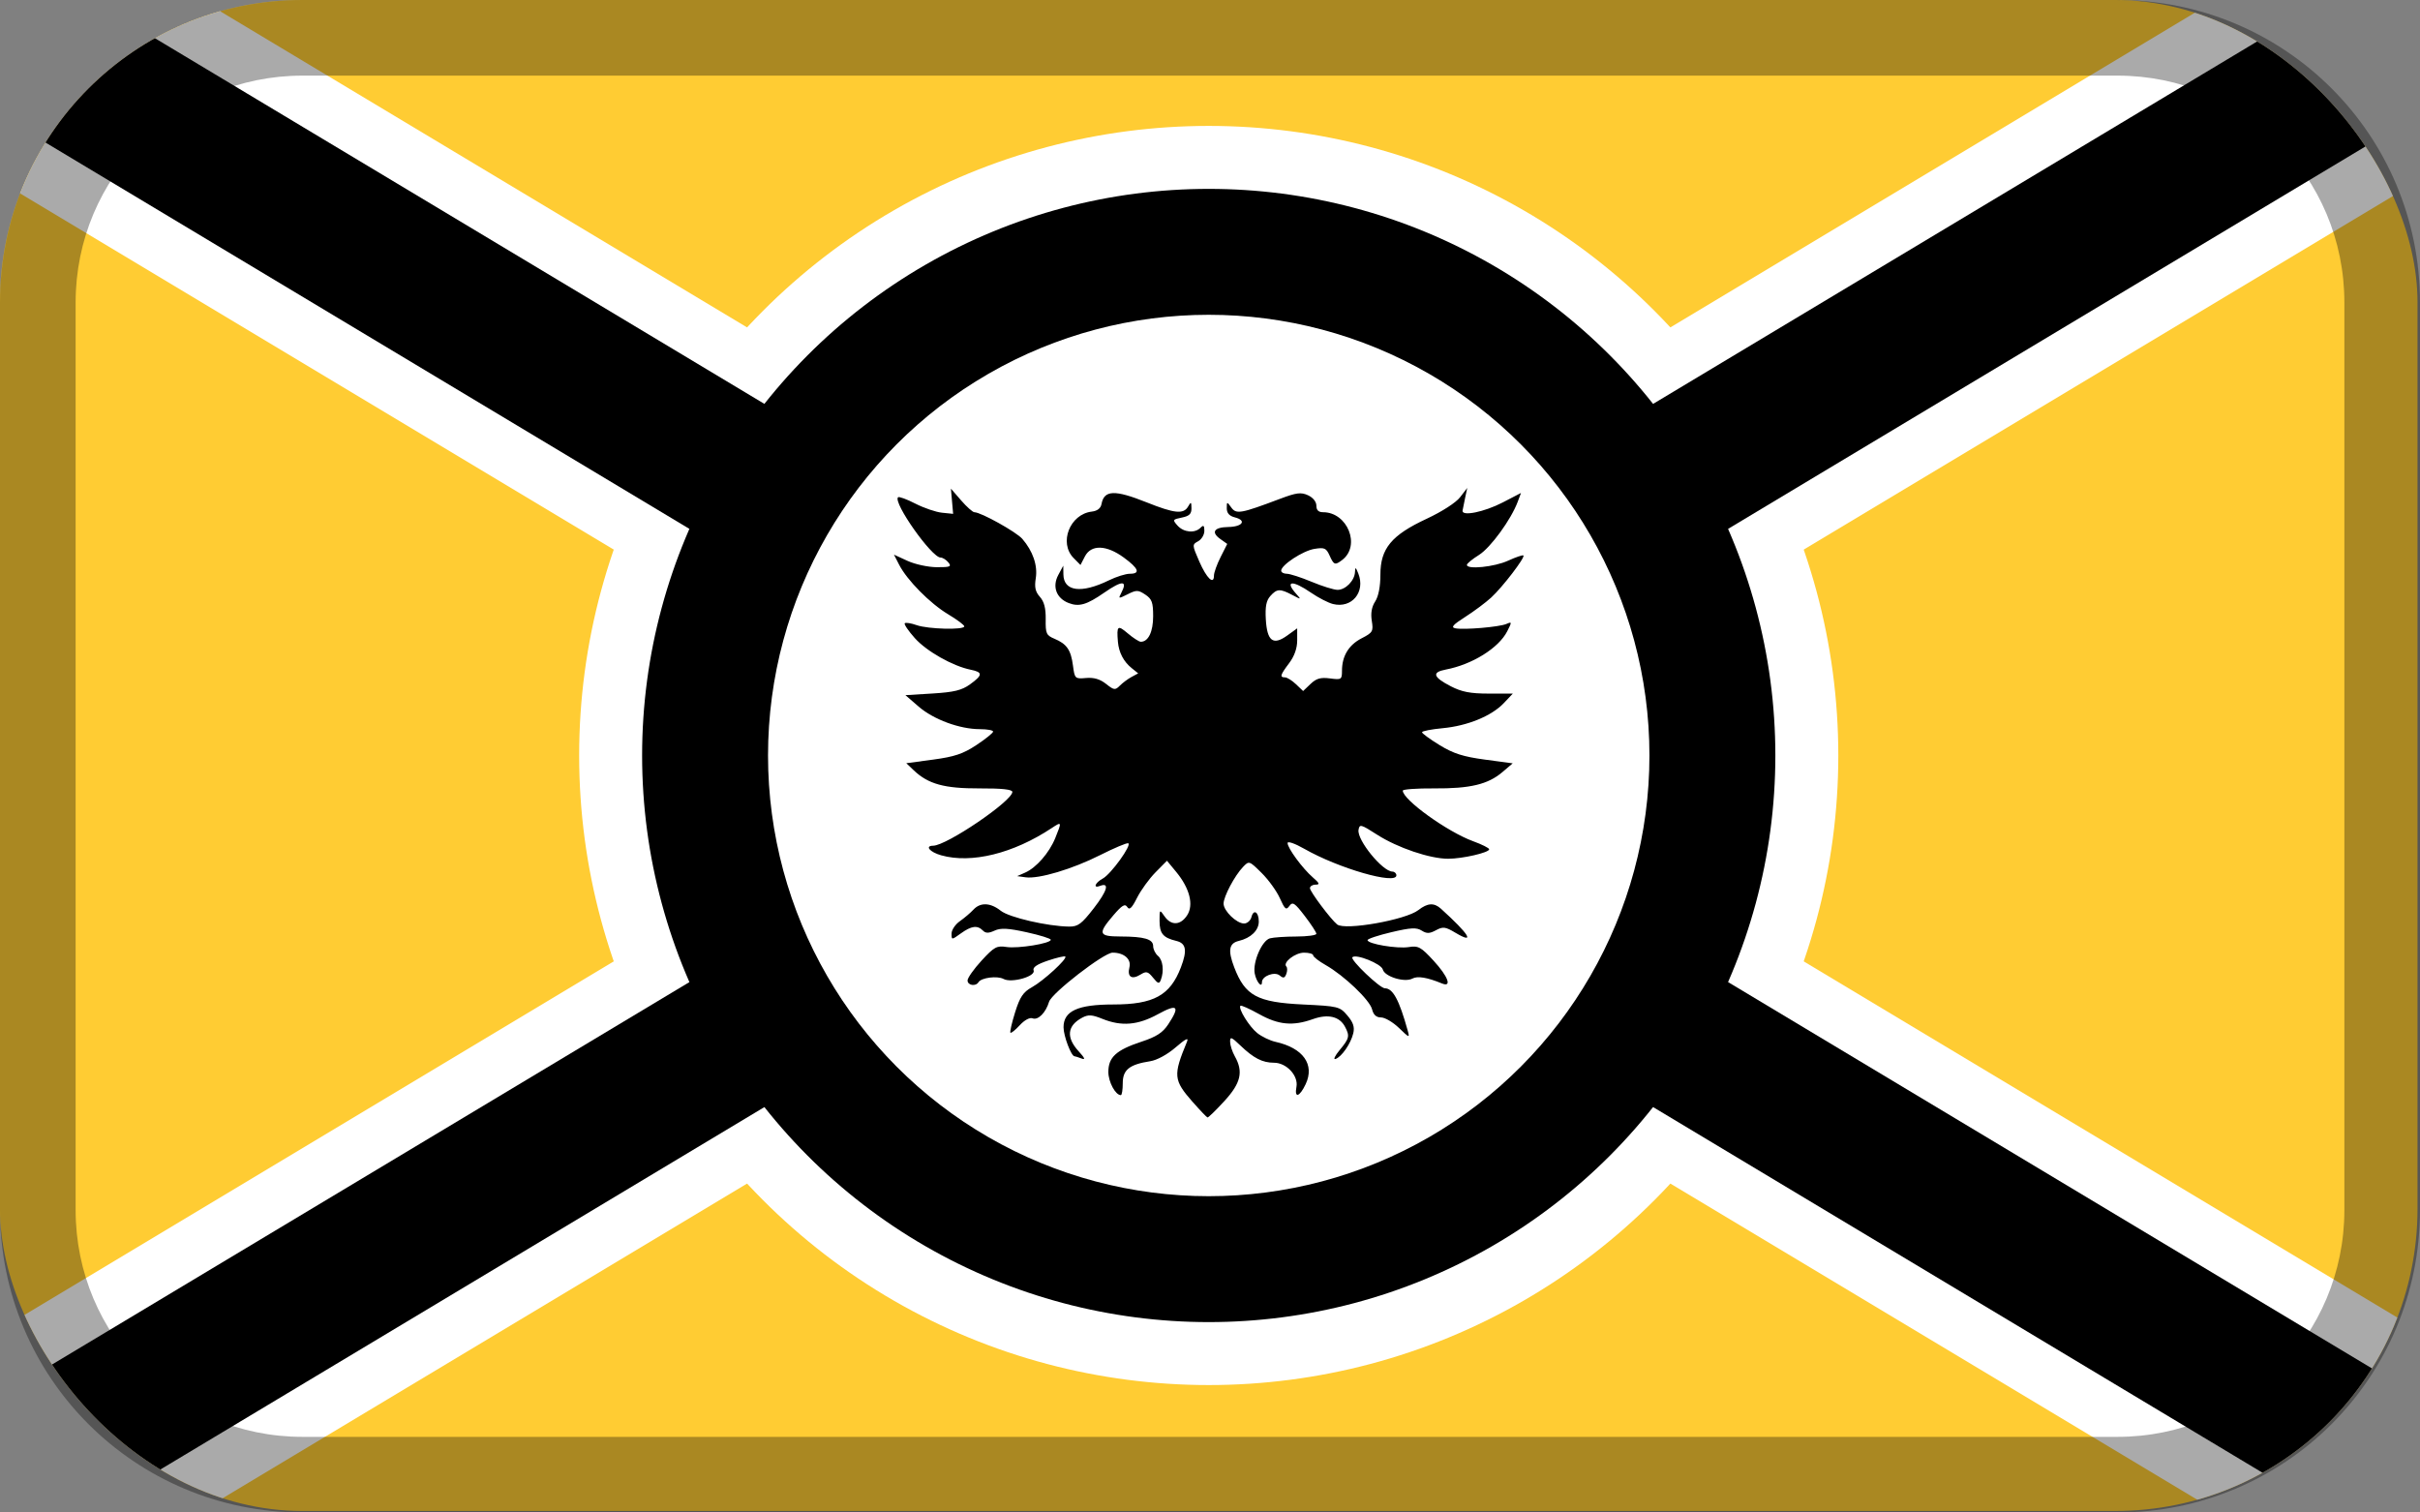 <?xml version="1.0" encoding="UTF-8" standalone="no"?>
<!-- Created with Inkscape (http://www.inkscape.org/) -->

<svg
		xmlns:dc="http://purl.org/dc/elements/1.1/"
		xmlns:cc="http://creativecommons.org/ns#"
		xmlns:rdf="http://www.w3.org/1999/02/22-rdf-syntax-ns#"
		xmlns="http://www.w3.org/2000/svg"
		xmlns:sodipodi="http://sodipodi.sourceforge.net/DTD/sodipodi-0.dtd"
		xmlns:inkscape="http://www.inkscape.org/namespaces/inkscape"
		width="128mm"
		height="80mm"
		viewBox="0 0 128 80"
		version="1.1"
		id="svg8"
		inkscape:version="0.92.4 (5da689c313, 2019-01-14)"
		sodipodi:docname="mechyrdia.inkscape.svg">
	<rect x="0" y="0" width="128" height="80" fill="#808080" stroke="none"/>
	<defs
			id="defs2">
		<clipPath
				clipPathUnits="userSpaceOnUse"
				id="clipPath904">
			<g
					inkscape:label="Clip"
					id="use906">
				<g
						style="stroke-width:1.191"
						transform="matrix(0.222,0,0,0.222,-2.667,217)"
						id="g941">
					<rect
							style="fill:#ffcc33;stroke-width:1.191"
							width="600"
							height="360"
							x="0"
							y="0"
							id="rect921"/>
					<polygon
							style="fill:#ffffff;stroke-width:1.191"
							points="540,360 600,360 600,324 60,0 0,0 0,36 "
							id="polygon923"/>
					<polygon
							style="fill:#ffffff;stroke-width:1.191"
							points="60,360 0,360 0,324 540,0 600,0 600,36 "
							id="polygon925"/>
					<circle
							style="fill:#ffffff;stroke-width:1.191"
							r="150"
							cx="300"
							cy="180"
							id="circle927"/>
					<polygon
							style="fill:#000000;stroke-width:1.191"
							points="566.25,360 600,360 600,339.75 33.75,0 0,0 0,20.25 "
							id="polygon929"/>
					<polygon
							style="fill:#000000;stroke-width:1.191"
							points="33.75,360 0,360 0,339.75 566.25,0 600,0 600,20.25 "
							id="polygon931"/>
					<circle
							style="fill:#000000;stroke-width:1.191"
							r="135"
							cx="300"
							cy="180"
							id="circle933"/>
					<circle
							style="fill:#ffffff;stroke-width:1.191"
							r="105"
							cx="300"
							cy="180"
							id="circle935"/>
					<g
							style="stroke-width:1.191"
							transform="matrix(3,0,0,3,300,191.25)"
							id="g939">
						<path
								style="fill:#000000;stroke-width:1.191"
								inkscape:connector-curvature="0"
								d="m -1.267,23.778 c -1.538,-1.755 -1.572,-2.108 -0.46,-4.796 0.15,-0.364 -0.112,-0.233 -0.897,0.446 -0.655,0.567 -1.483,1.019 -2.021,1.103 -1.655,0.258 -2.183,0.68 -2.183,1.743 0,0.523 -0.068,0.952 -0.151,0.952 -0.428,-4.8e-4 -0.993,-1.05 -0.993,-1.845 0,-1.167 0.626,-1.739 2.625,-2.399 1.2,-0.396 1.692,-0.716 2.136,-1.388 0.953,-1.445 0.737,-1.652 -0.827,-0.795 -1.598,0.875 -2.89,0.981 -4.417,0.363 -0.816,-0.33 -1.112,-0.347 -1.594,-0.09 -1.194,0.637 -1.293,1.567 -0.283,2.669 0.492,0.537 0.559,0.703 0.233,0.576 -0.251,-0.098 -0.502,-0.178 -0.557,-0.178 -0.265,0 -0.875,-1.609 -0.875,-2.306 0,-1.29 1.13,-1.807 3.949,-1.808 3.215,-9.8e-4 4.519,-0.718 5.372,-2.95 0.515,-1.347 0.418,-1.909 -0.362,-2.097 -1.059,-0.256 -1.334,-0.587 -1.334,-1.601 0,-0.911 0.006,-0.917 0.396,-0.354 0.525,0.758 1.273,0.724 1.796,-0.083 0.536,-0.828 0.204,-2.143 -0.872,-3.446 l -0.731,-0.885 -0.91,0.921 c -0.501,0.507 -1.159,1.414 -1.463,2.017 -0.419,0.831 -0.608,1.009 -0.781,0.735 -0.179,-0.283 -0.419,-0.139 -1.109,0.668 -1.245,1.455 -1.173,1.671 0.562,1.675 1.909,0.005 2.605,0.21 2.605,0.767 0,0.249 0.172,0.597 0.381,0.773 0.393,0.33 0.497,1.196 0.228,1.904 -0.129,0.34 -0.226,0.313 -0.619,-0.172 -0.406,-0.501 -0.535,-0.533 -1.001,-0.245 -0.694,0.428 -1.064,0.182 -0.874,-0.582 0.161,-0.648 -0.435,-1.165 -1.339,-1.161 -0.691,0.003 -4.834,3.208 -5.043,3.9 -0.263,0.873 -0.874,1.486 -1.311,1.316 -0.224,-0.087 -0.643,0.139 -1.018,0.549 -0.351,0.383 -0.684,0.65 -0.741,0.593 -0.056,-0.057 0.111,-0.785 0.371,-1.618 0.383,-1.223 0.64,-1.607 1.336,-1.993 0.927,-0.516 2.827,-2.26 2.653,-2.437 -0.058,-0.059 -0.679,0.085 -1.379,0.321 -0.877,0.295 -1.231,0.538 -1.139,0.782 0.18,0.474 -1.752,1.021 -2.388,0.676 -0.493,-0.267 -1.768,-0.104 -1.987,0.254 -0.222,0.363 -0.871,0.261 -0.871,-0.138 0,-0.2 0.502,-0.91 1.116,-1.577 0.997,-1.084 1.206,-1.198 1.97,-1.079 0.916,0.143 3.523,-0.28 3.523,-0.572 0,-0.097 -0.862,-0.366 -1.916,-0.597 -1.489,-0.327 -2.057,-0.356 -2.549,-0.129 -0.476,0.219 -0.706,0.217 -0.93,-0.01 -0.431,-0.436 -0.908,-0.373 -1.746,0.23 -0.737,0.531 -0.738,0.531 -0.738,0.012 0,-0.286 0.296,-0.728 0.659,-0.982 0.362,-0.254 0.845,-0.665 1.073,-0.912 0.553,-0.6 1.355,-0.568 2.178,0.086 0.664,0.528 3.726,1.236 5.427,1.255 0.702,0.008 0.988,-0.205 1.956,-1.453 1.08,-1.392 1.273,-2.079 0.5,-1.779 -0.579,0.225 -0.405,-0.247 0.216,-0.583 0.66,-0.358 2.342,-2.695 2.019,-2.804 -0.119,-0.04 -1.123,0.384 -2.23,0.942 -2.211,1.116 -4.872,1.908 -5.917,1.763 l -0.671,-0.093 0.635,-0.281 c 0.889,-0.393 1.913,-1.568 2.391,-2.743 0.53,-1.304 0.522,-1.327 -0.277,-0.797 -3.054,2.025 -6.374,2.844 -8.786,2.166 -0.902,-0.254 -1.32,-0.754 -0.635,-0.761 1.075,-0.011 6.287,-3.552 6.29,-4.273 7.63e-4,-0.197 -0.835,-0.286 -2.604,-0.279 -2.79,0.011 -4.075,-0.341 -5.226,-1.436 l -0.594,-0.565 2.126,-0.285 c 1.705,-0.229 2.387,-0.458 3.446,-1.159 0.726,-0.481 1.322,-0.961 1.324,-1.067 0.003,-0.106 -0.471,-0.193 -1.053,-0.193 -1.594,0 -3.672,-0.765 -4.855,-1.787 l -1.057,-0.913 2.153,-0.132 c 1.704,-0.104 2.325,-0.255 2.976,-0.725 1.021,-0.736 1.033,-0.966 0.057,-1.163 -1.429,-0.289 -3.505,-1.464 -4.441,-2.512 -0.513,-0.574 -0.872,-1.105 -0.798,-1.179 0.074,-0.074 0.5,-0.007 0.947,0.151 0.911,0.321 3.79,0.393 3.782,0.094 -0.003,-0.106 -0.585,-0.54 -1.293,-0.964 -1.431,-0.857 -3.258,-2.707 -3.885,-3.934 L -25,-19.702 l 1.08,0.496 c 0.594,0.273 1.638,0.499 2.319,0.502 1.072,0.005 1.196,-0.046 0.922,-0.38 -0.174,-0.212 -0.452,-0.386 -0.617,-0.386 -0.707,0 -3.791,-4.37 -3.379,-4.787 0.073,-0.074 0.69,0.151 1.37,0.501 0.681,0.349 1.636,0.675 2.122,0.725 l 0.884,0.09 -0.088,-1.001 -0.088,-1.001 0.813,0.937 c 0.447,0.515 0.922,0.937 1.055,0.937 0.515,0 3.33,1.567 3.806,2.119 0.84,0.974 1.227,2.111 1.065,3.125 -0.114,0.711 -0.034,1.07 0.328,1.476 0.338,0.378 0.474,0.903 0.461,1.782 -0.017,1.129 0.048,1.274 0.691,1.544 0.982,0.412 1.31,0.885 1.474,2.128 0.138,1.046 0.161,1.068 1.041,0.991 0.621,-0.054 1.113,0.091 1.588,0.469 0.627,0.499 0.724,0.512 1.09,0.142 0.221,-0.223 0.64,-0.535 0.931,-0.693 l 0.53,-0.287 -0.52,-0.419 c -0.639,-0.515 -1.019,-1.243 -1.09,-2.09 -0.108,-1.281 -0.023,-1.353 0.784,-0.666 0.43,0.366 0.896,0.666 1.035,0.666 0.597,0 0.979,-0.793 0.979,-2.033 0,-1.096 -0.098,-1.363 -0.626,-1.714 -0.564,-0.374 -0.703,-0.376 -1.396,-0.027 -0.73,0.368 -0.757,0.364 -0.518,-0.088 0.541,-1.024 0.092,-1.034 -1.354,-0.031 -1.381,0.957 -1.99,1.135 -2.811,0.819 -0.983,-0.378 -1.326,-1.3 -0.829,-2.228 l 0.397,-0.741 0.01,0.698 c 0.02,1.353 1.429,1.535 3.615,0.466 0.586,-0.287 1.33,-0.521 1.654,-0.521 0.869,0 0.718,-0.416 -0.467,-1.284 -1.384,-1.015 -2.598,-1.051 -3.094,-0.093 l -0.352,0.68 -0.545,-0.552 c -1.191,-1.206 -0.3,-3.483 1.443,-3.688 0.438,-0.051 0.709,-0.26 0.771,-0.594 0.208,-1.126 1.04,-1.158 3.595,-0.137 2.209,0.883 2.924,0.955 3.284,0.329 0.231,-0.401 0.26,-0.386 0.267,0.135 0.006,0.449 -0.172,0.622 -0.764,0.741 -0.735,0.149 -0.751,0.179 -0.342,0.637 0.488,0.546 1.373,0.629 1.825,0.172 0.237,-0.24 0.305,-0.185 0.305,0.248 0,0.306 -0.222,0.677 -0.493,0.824 -0.484,0.262 -0.483,0.292 0.089,1.604 0.585,1.34 1.167,1.897 1.167,1.116 0,-0.23 0.237,-0.888 0.527,-1.463 l 0.527,-1.045 -0.54,-0.383 c -0.77,-0.546 -0.514,-0.941 0.623,-0.961 1.132,-0.02 1.478,-0.521 0.526,-0.763 -0.444,-0.113 -0.646,-0.339 -0.646,-0.723 0,-0.543 0.01,-0.545 0.357,-0.064 0.399,0.552 0.747,0.49 3.872,-0.688 1.309,-0.493 1.667,-0.539 2.224,-0.282 0.397,0.183 0.663,0.515 0.663,0.826 0,0.356 0.168,0.52 0.533,0.52 1.937,0 3.004,2.646 1.527,3.785 -0.578,0.445 -0.67,0.414 -1.011,-0.345 -0.268,-0.595 -0.411,-0.658 -1.208,-0.527 -0.914,0.15 -2.636,1.28 -2.636,1.729 0,0.134 0.2,0.245 0.445,0.245 0.245,7.8e-4 1.131,0.287 1.97,0.637 0.839,0.35 1.765,0.638 2.057,0.642 0.638,0.008 1.367,-0.743 1.39,-1.429 0.013,-0.406 0.06,-0.382 0.264,0.133 0.58,1.47 -0.515,2.79 -2.01,2.421 -0.376,-0.093 -1.162,-0.498 -1.747,-0.901 -1.474,-1.016 -2.123,-0.965 -1.176,0.093 0.417,0.466 0.407,0.468 -0.318,0.086 -0.969,-0.511 -1.213,-0.499 -1.739,0.089 -0.321,0.359 -0.414,0.841 -0.357,1.838 0.1,1.742 0.576,2.107 1.696,1.3 l 0.796,-0.574 v 0.958 c 0,0.625 -0.221,1.25 -0.635,1.801 -0.713,0.946 -0.769,1.135 -0.334,1.135 0.166,0 0.558,0.244 0.871,0.542 l 0.57,0.542 0.59,-0.563 c 0.46,-0.439 0.801,-0.535 1.543,-0.438 0.908,0.12 0.953,0.091 0.953,-0.609 0,-1.167 0.533,-2.048 1.56,-2.577 0.884,-0.456 0.941,-0.555 0.807,-1.389 -0.097,-0.603 -0.009,-1.108 0.27,-1.537 0.262,-0.405 0.414,-1.186 0.414,-2.133 0,-2.074 0.88,-3.135 3.686,-4.44 1.198,-0.558 2.311,-1.275 2.641,-1.703 l 0.57,-0.74 -0.164,0.767 c -0.09,0.422 -0.184,0.885 -0.208,1.029 -0.081,0.483 1.716,0.12 3.188,-0.643 l 1.453,-0.754 -0.261,0.701 c -0.526,1.412 -2.158,3.65 -3.081,4.225 -0.521,0.325 -0.951,0.677 -0.954,0.784 -0.014,0.39 2.186,0.167 3.272,-0.332 0.615,-0.282 1.163,-0.468 1.217,-0.413 0.15,0.152 -1.657,2.511 -2.558,3.339 -0.437,0.401 -1.366,1.094 -2.064,1.54 -0.983,0.627 -1.16,0.831 -0.783,0.905 0.694,0.135 3.49,-0.103 4.048,-0.345 0.447,-0.194 0.45,-0.164 0.069,0.583 -0.681,1.332 -2.783,2.641 -4.882,3.039 -1.129,0.214 -1.012,0.597 0.406,1.329 0.867,0.447 1.553,0.579 3.021,0.579 h 1.9 l -0.713,0.753 c -0.97,1.025 -2.877,1.808 -4.854,1.995 -0.905,0.085 -1.645,0.23 -1.645,0.321 0,0.091 0.628,0.551 1.396,1.022 1.093,0.67 1.876,0.921 3.601,1.152 l 2.205,0.296 -0.817,0.696 c -1.148,0.978 -2.569,1.316 -5.433,1.295 -1.363,-0.01 -2.478,0.07 -2.478,0.177 0,0.724 3.553,3.278 5.591,4.02 0.699,0.254 1.271,0.542 1.271,0.638 0,0.264 -2.118,0.751 -3.263,0.751 -1.446,0 -4.014,-0.87 -5.633,-1.908 -1.304,-0.836 -1.403,-0.862 -1.481,-0.38 -0.129,0.799 1.893,3.287 2.688,3.308 0.175,0.005 0.318,0.139 0.318,0.299 0,0.769 -4.587,-0.553 -7.307,-2.105 -0.753,-0.43 -1.334,-0.631 -1.334,-0.462 0,0.406 1.183,2.015 2.002,2.726 0.537,0.465 0.58,0.578 0.221,0.579 -0.245,7.8e-4 -0.445,0.126 -0.445,0.28 0,0.272 1.656,2.48 2.16,2.882 0.621,0.494 5.451,-0.361 6.452,-1.143 0.727,-0.568 1.245,-0.599 1.787,-0.11 2.263,2.045 2.76,2.869 1.149,1.908 -0.796,-0.475 -0.982,-0.499 -1.541,-0.197 -0.508,0.275 -0.735,0.281 -1.138,0.026 -0.407,-0.257 -0.864,-0.232 -2.399,0.129 -1.043,0.246 -1.896,0.529 -1.896,0.63 0,0.302 2.349,0.699 3.269,0.553 0.765,-0.122 0.971,-0.009 1.97,1.076 1.159,1.259 1.488,2.149 0.671,1.813 -1.174,-0.483 -1.939,-0.61 -2.347,-0.389 -0.618,0.335 -2.205,-0.152 -2.353,-0.722 -0.117,-0.451 -2.13,-1.26 -2.415,-0.971 -0.194,0.196 2.184,2.466 2.582,2.466 0.637,0 1.136,0.923 1.808,3.344 0.172,0.62 0.147,0.613 -0.689,-0.193 -0.477,-0.46 -1.117,-0.836 -1.422,-0.836 -0.38,0 -0.605,-0.203 -0.715,-0.645 -0.183,-0.738 -2.222,-2.683 -3.687,-3.516 -0.545,-0.31 -0.992,-0.658 -0.992,-0.774 0,-0.115 -0.325,-0.21 -0.723,-0.21 -0.712,0 -1.717,0.788 -1.406,1.103 0.087,0.088 0.086,0.353 -0.003,0.587 -0.128,0.337 -0.237,0.362 -0.523,0.122 -0.4,-0.336 -1.411,0.042 -1.411,0.528 0,0.513 -0.45,-0.027 -0.575,-0.69 -0.17,-0.899 0.575,-2.615 1.21,-2.789 0.28,-0.077 1.223,-0.141 2.097,-0.143 0.874,-0.002 1.589,-0.1 1.589,-0.218 0,-0.118 -0.416,-0.755 -0.924,-1.416 C 6.824,7.95 6.662,7.846 6.404,8.202 6.149,8.556 6.043,8.469 5.649,7.586 5.397,7.02 4.745,6.117 4.199,5.578 3.216,4.606 3.203,4.602 2.723,5.102 c -0.665,0.693 -1.544,2.351 -1.544,2.911 0,0.581 1.029,1.58 1.629,1.58 0.249,0 0.512,-0.23 0.584,-0.512 0.171,-0.66 0.583,-0.406 0.583,0.358 0,0.7 -0.626,1.307 -1.589,1.538 -0.78,0.187 -0.877,0.749 -0.362,2.096 0.863,2.258 1.824,2.778 5.457,2.952 2.805,0.135 2.926,0.165 3.53,0.876 0.462,0.543 0.585,0.912 0.469,1.407 -0.192,0.818 -0.926,1.881 -1.413,2.046 -0.197,0.067 -0.047,-0.253 0.333,-0.711 0.769,-0.924 0.812,-1.113 0.422,-1.85 -0.432,-0.818 -1.348,-1.035 -2.551,-0.605 -1.59,0.568 -2.73,0.461 -4.274,-0.4 -0.757,-0.422 -1.423,-0.72 -1.48,-0.662 -0.202,0.204 0.694,1.658 1.338,2.17 0.359,0.286 1.01,0.599 1.447,0.696 2.198,0.488 3.131,1.8 2.394,3.363 -0.482,1.023 -0.908,1.146 -0.731,0.212 0.167,-0.885 -0.791,-1.916 -1.78,-1.916 -0.919,0 -1.616,-0.357 -2.671,-1.367 -0.716,-0.686 -0.825,-0.725 -0.817,-0.291 0.005,0.275 0.172,0.79 0.372,1.144 0.694,1.229 0.484,2.13 -0.833,3.564 -0.668,0.727 -1.268,1.311 -1.334,1.296 -0.066,-0.014 -0.592,-0.564 -1.168,-1.222 z"
								id="path937"/>
					</g>
				</g>
				<rect
						ry="16"
						rx="16"
						y="217"
						x="-8.8817842e-16"
						height="80"
						width="128"
						id="rect943"
						style="fill:#ffffff;fill-opacity:1;fill-rule:nonzero;stroke:none;stroke-width:1.75;stroke-linecap:round;stroke-linejoin:round;stroke-miterlimit:4;stroke-dasharray:none;stroke-dashoffset:0;stroke-opacity:1;paint-order:normal"/>
			</g>
		</clipPath>
		<clipPath
				clipPathUnits="userSpaceOnUse"
				id="clipPath959">
			<rect
					ry="72"
					rx="72"
					y="-1.1444092e-05"
					x="12"
					height="360"
					width="576"
					id="rect961"
					style="fill:#ffffff;fill-opacity:1;fill-rule:nonzero;stroke:none;stroke-width:1.75;stroke-linecap:round;stroke-linejoin:round;stroke-miterlimit:4;stroke-dasharray:none;stroke-dashoffset:0;stroke-opacity:1;paint-order:normal"/>
		</clipPath>
	</defs>
	<sodipodi:namedview
			id="base"
			pagecolor="#ffffff"
			bordercolor="#666666"
			borderopacity="1.0"
			inkscape:pageopacity="0.0"
			inkscape:pageshadow="2"
			inkscape:zoom="0.98994949"
			inkscape:cx="129.44385"
			inkscape:cy="178.45132"
			inkscape:document-units="mm"
			inkscape:current-layer="layer1"
			showgrid="false"
			inkscape:snap-nodes="false"
			inkscape:snap-bbox="true"
			inkscape:snap-bbox-edge-midpoints="true"
			inkscape:snap-bbox-midpoints="true"
			inkscape:bbox-nodes="true"
			fit-margin-top="0"
			fit-margin-left="0"
			fit-margin-right="0"
			fit-margin-bottom="0"
			inkscape:window-width="1920"
			inkscape:window-height="1017"
			inkscape:window-x="-8"
			inkscape:window-y="-8"
			inkscape:window-maximized="1"/>
	<g
			inkscape:label="Layer 1"
			inkscape:groupmode="layer"
			id="layer1"
			transform="translate(0,-217)">
		<g
				style="stroke-width:1.191"
				transform="matrix(0.222,0,0,0.222,-2.667,217)"
				id="g855"
				clip-path="url(#clipPath959)">
			<rect
					style="fill:#ffcc33;stroke-width:1.191"
					width="600"
					height="360"
					x="0"
					y="0"
					id="rect817"/>
			<polygon
					style="fill:#ffffff;stroke-width:1.191"
					points="600,360 600,324 60,0 0,0 0,36 540,360 "
					id="polygon819"/>
			<polygon
					style="fill:#ffffff;stroke-width:1.191"
					points="0,360 0,324 540,0 600,0 600,36 60,360 "
					id="polygon821"/>
			<circle
					style="fill:#ffffff;stroke-width:1.191"
					r="150"
					cx="300"
					cy="180"
					id="ellipse823"/>
			<polygon
					style="fill:#000000;stroke-width:1.191"
					points="600,360 600,339.75 33.75,0 0,0 0,20.25 566.25,360 "
					id="polygon825"/>
			<polygon
					style="fill:#000000;stroke-width:1.191"
					points="0,360 0,339.75 566.25,0 600,0 600,20.25 33.75,360 "
					id="polygon827"/>
			<circle
					style="fill:#000000;stroke-width:1.191"
					r="135"
					cx="300"
					cy="180"
					id="ellipse829"/>
			<circle
					style="fill:#ffffff;stroke-width:1.191"
					r="105"
					cx="300"
					cy="180"
					id="ellipse831"/>
			<g
					style="stroke-width:1.191"
					transform="matrix(3,0,0,3,300,191.25)"
					id="g835">
				<path
						style="fill:#000000;stroke-width:1.191"
						inkscape:connector-curvature="0"
						d="m -1.267,23.778 c -1.538,-1.755 -1.572,-2.108 -0.46,-4.796 0.15,-0.364 -0.112,-0.233 -0.897,0.446 -0.655,0.567 -1.483,1.019 -2.021,1.103 -1.655,0.258 -2.183,0.68 -2.183,1.743 0,0.523 -0.068,0.952 -0.151,0.952 -0.428,-4.8e-4 -0.993,-1.05 -0.993,-1.845 0,-1.167 0.626,-1.739 2.625,-2.399 1.2,-0.396 1.692,-0.716 2.136,-1.388 0.953,-1.445 0.737,-1.652 -0.827,-0.795 -1.598,0.875 -2.89,0.981 -4.417,0.363 -0.816,-0.33 -1.112,-0.347 -1.594,-0.09 -1.194,0.637 -1.293,1.567 -0.283,2.669 0.492,0.537 0.559,0.703 0.233,0.576 -0.251,-0.098 -0.502,-0.178 -0.557,-0.178 -0.265,0 -0.875,-1.609 -0.875,-2.306 0,-1.29 1.13,-1.807 3.949,-1.808 3.215,-9.8e-4 4.519,-0.718 5.372,-2.95 0.515,-1.347 0.418,-1.909 -0.362,-2.097 -1.059,-0.256 -1.334,-0.587 -1.334,-1.601 0,-0.911 0.006,-0.917 0.396,-0.354 0.525,0.758 1.273,0.724 1.796,-0.083 0.536,-0.828 0.204,-2.143 -0.872,-3.446 l -0.731,-0.885 -0.91,0.921 c -0.501,0.507 -1.159,1.414 -1.463,2.017 -0.419,0.831 -0.608,1.009 -0.781,0.735 -0.179,-0.283 -0.419,-0.139 -1.109,0.668 -1.245,1.455 -1.173,1.671 0.562,1.675 1.909,0.005 2.605,0.21 2.605,0.767 0,0.249 0.172,0.597 0.381,0.773 0.393,0.33 0.497,1.196 0.228,1.904 -0.129,0.34 -0.226,0.313 -0.619,-0.172 -0.406,-0.501 -0.535,-0.533 -1.001,-0.245 -0.694,0.428 -1.064,0.182 -0.874,-0.582 0.161,-0.648 -0.435,-1.165 -1.339,-1.161 -0.691,0.003 -4.834,3.208 -5.043,3.9 -0.263,0.873 -0.874,1.486 -1.311,1.316 -0.224,-0.087 -0.643,0.139 -1.018,0.549 -0.351,0.383 -0.684,0.65 -0.741,0.593 -0.056,-0.057 0.111,-0.785 0.371,-1.618 0.383,-1.223 0.64,-1.607 1.336,-1.993 0.927,-0.516 2.827,-2.26 2.653,-2.437 -0.058,-0.059 -0.679,0.085 -1.379,0.321 -0.877,0.295 -1.231,0.538 -1.139,0.782 0.18,0.474 -1.752,1.021 -2.388,0.676 -0.493,-0.267 -1.768,-0.104 -1.987,0.254 -0.222,0.363 -0.871,0.261 -0.871,-0.138 0,-0.2 0.502,-0.91 1.116,-1.577 0.997,-1.084 1.206,-1.198 1.97,-1.079 0.916,0.143 3.523,-0.28 3.523,-0.572 0,-0.097 -0.862,-0.366 -1.916,-0.597 -1.489,-0.327 -2.057,-0.356 -2.549,-0.129 -0.476,0.219 -0.706,0.217 -0.93,-0.01 -0.431,-0.436 -0.908,-0.373 -1.746,0.23 -0.737,0.531 -0.738,0.531 -0.738,0.012 0,-0.286 0.296,-0.728 0.659,-0.982 0.362,-0.254 0.845,-0.665 1.073,-0.912 0.553,-0.6 1.355,-0.568 2.178,0.086 0.664,0.528 3.726,1.236 5.427,1.255 0.702,0.008 0.988,-0.205 1.956,-1.453 1.08,-1.392 1.273,-2.079 0.5,-1.779 -0.579,0.225 -0.405,-0.247 0.216,-0.583 0.66,-0.358 2.342,-2.695 2.019,-2.804 -0.119,-0.04 -1.123,0.384 -2.23,0.942 -2.211,1.116 -4.872,1.908 -5.917,1.763 l -0.671,-0.093 0.635,-0.281 c 0.889,-0.393 1.913,-1.568 2.391,-2.743 0.53,-1.304 0.522,-1.327 -0.277,-0.797 -3.054,2.025 -6.374,2.844 -8.786,2.166 -0.902,-0.254 -1.32,-0.754 -0.635,-0.761 1.075,-0.011 6.287,-3.552 6.29,-4.273 7.63e-4,-0.197 -0.835,-0.286 -2.604,-0.279 -2.79,0.011 -4.075,-0.341 -5.226,-1.436 l -0.594,-0.565 2.126,-0.285 c 1.705,-0.229 2.387,-0.458 3.446,-1.159 0.726,-0.481 1.322,-0.961 1.324,-1.067 0.003,-0.106 -0.471,-0.193 -1.053,-0.193 -1.594,0 -3.672,-0.765 -4.855,-1.787 l -1.057,-0.913 2.153,-0.132 c 1.704,-0.104 2.325,-0.255 2.976,-0.725 1.021,-0.736 1.033,-0.966 0.057,-1.163 -1.429,-0.289 -3.505,-1.464 -4.441,-2.512 -0.513,-0.574 -0.872,-1.105 -0.798,-1.179 0.074,-0.074 0.5,-0.007 0.947,0.151 0.911,0.321 3.79,0.393 3.782,0.094 -0.003,-0.106 -0.585,-0.54 -1.293,-0.964 -1.431,-0.857 -3.258,-2.707 -3.885,-3.934 L -25,-19.702 l 1.08,0.496 c 0.594,0.273 1.638,0.499 2.319,0.502 1.072,0.005 1.196,-0.046 0.922,-0.38 -0.174,-0.212 -0.452,-0.386 -0.617,-0.386 -0.707,0 -3.791,-4.37 -3.379,-4.787 0.073,-0.074 0.69,0.151 1.37,0.501 0.681,0.349 1.636,0.675 2.122,0.725 l 0.884,0.09 -0.088,-1.001 -0.088,-1.001 0.813,0.937 c 0.447,0.515 0.922,0.937 1.055,0.937 0.515,0 3.33,1.567 3.806,2.119 0.84,0.974 1.227,2.111 1.065,3.125 -0.114,0.711 -0.034,1.07 0.328,1.476 0.338,0.378 0.474,0.903 0.461,1.782 -0.017,1.129 0.048,1.274 0.691,1.544 0.982,0.412 1.31,0.885 1.474,2.128 0.138,1.046 0.161,1.068 1.041,0.991 0.621,-0.054 1.113,0.091 1.588,0.469 0.627,0.499 0.724,0.512 1.09,0.142 0.221,-0.223 0.64,-0.535 0.931,-0.693 l 0.53,-0.287 -0.52,-0.419 c -0.639,-0.515 -1.019,-1.243 -1.09,-2.09 -0.108,-1.281 -0.023,-1.353 0.784,-0.666 0.43,0.366 0.896,0.666 1.035,0.666 0.597,0 0.979,-0.793 0.979,-2.033 0,-1.096 -0.098,-1.363 -0.626,-1.714 -0.564,-0.374 -0.703,-0.376 -1.396,-0.027 -0.73,0.368 -0.757,0.364 -0.518,-0.088 0.541,-1.024 0.092,-1.034 -1.354,-0.031 -1.381,0.957 -1.99,1.135 -2.811,0.819 -0.983,-0.378 -1.326,-1.3 -0.829,-2.228 l 0.397,-0.741 0.01,0.698 c 0.02,1.353 1.429,1.535 3.615,0.466 0.586,-0.287 1.33,-0.521 1.654,-0.521 0.869,0 0.718,-0.416 -0.467,-1.284 -1.384,-1.015 -2.598,-1.051 -3.094,-0.093 l -0.352,0.68 -0.545,-0.552 c -1.191,-1.206 -0.3,-3.483 1.443,-3.688 0.438,-0.051 0.709,-0.26 0.771,-0.594 0.208,-1.126 1.04,-1.158 3.595,-0.137 2.209,0.883 2.924,0.955 3.284,0.329 0.231,-0.401 0.26,-0.386 0.267,0.135 0.006,0.449 -0.172,0.622 -0.764,0.741 -0.735,0.149 -0.751,0.179 -0.342,0.637 0.488,0.546 1.373,0.629 1.825,0.172 0.237,-0.24 0.305,-0.185 0.305,0.248 0,0.306 -0.222,0.677 -0.493,0.824 -0.484,0.262 -0.483,0.292 0.089,1.604 0.585,1.34 1.167,1.897 1.167,1.116 0,-0.23 0.237,-0.888 0.527,-1.463 l 0.527,-1.045 -0.54,-0.383 c -0.77,-0.546 -0.514,-0.941 0.623,-0.961 1.132,-0.02 1.478,-0.521 0.526,-0.763 -0.444,-0.113 -0.646,-0.339 -0.646,-0.723 0,-0.543 0.01,-0.545 0.357,-0.064 0.399,0.552 0.747,0.49 3.872,-0.688 1.309,-0.493 1.667,-0.539 2.224,-0.282 0.397,0.183 0.663,0.515 0.663,0.826 0,0.356 0.168,0.52 0.533,0.52 1.937,0 3.004,2.646 1.527,3.785 -0.578,0.445 -0.67,0.414 -1.011,-0.345 -0.268,-0.595 -0.411,-0.658 -1.208,-0.527 -0.914,0.15 -2.636,1.28 -2.636,1.729 0,0.134 0.2,0.245 0.445,0.245 0.245,7.8e-4 1.131,0.287 1.97,0.637 0.839,0.35 1.765,0.638 2.057,0.642 0.638,0.008 1.367,-0.743 1.39,-1.429 0.013,-0.406 0.06,-0.382 0.264,0.133 0.58,1.47 -0.515,2.79 -2.01,2.421 -0.376,-0.093 -1.162,-0.498 -1.747,-0.901 -1.474,-1.016 -2.123,-0.965 -1.176,0.093 0.417,0.466 0.407,0.468 -0.318,0.086 -0.969,-0.511 -1.213,-0.499 -1.739,0.089 -0.321,0.359 -0.414,0.841 -0.357,1.838 0.1,1.742 0.576,2.107 1.696,1.3 l 0.796,-0.574 v 0.958 c 0,0.625 -0.221,1.25 -0.635,1.801 -0.713,0.946 -0.769,1.135 -0.334,1.135 0.166,0 0.558,0.244 0.871,0.542 l 0.57,0.542 0.59,-0.563 c 0.46,-0.439 0.801,-0.535 1.543,-0.438 0.908,0.12 0.953,0.091 0.953,-0.609 0,-1.167 0.533,-2.048 1.56,-2.577 0.884,-0.456 0.941,-0.555 0.807,-1.389 -0.097,-0.603 -0.009,-1.108 0.27,-1.537 0.262,-0.405 0.414,-1.186 0.414,-2.133 0,-2.074 0.88,-3.135 3.686,-4.44 1.198,-0.558 2.311,-1.275 2.641,-1.703 l 0.57,-0.74 -0.164,0.767 c -0.09,0.422 -0.184,0.885 -0.208,1.029 -0.081,0.483 1.716,0.12 3.188,-0.643 l 1.453,-0.754 -0.261,0.701 c -0.526,1.412 -2.158,3.65 -3.081,4.225 -0.521,0.325 -0.951,0.677 -0.954,0.784 -0.014,0.39 2.186,0.167 3.272,-0.332 0.615,-0.282 1.163,-0.468 1.217,-0.413 0.15,0.152 -1.657,2.511 -2.558,3.339 -0.437,0.401 -1.366,1.094 -2.064,1.54 -0.983,0.627 -1.16,0.831 -0.783,0.905 0.694,0.135 3.49,-0.103 4.048,-0.345 0.447,-0.194 0.45,-0.164 0.069,0.583 -0.681,1.332 -2.783,2.641 -4.882,3.039 -1.129,0.214 -1.012,0.597 0.406,1.329 0.867,0.447 1.553,0.579 3.021,0.579 h 1.9 l -0.713,0.753 c -0.97,1.025 -2.877,1.808 -4.854,1.995 -0.905,0.085 -1.645,0.23 -1.645,0.321 0,0.091 0.628,0.551 1.396,1.022 1.093,0.67 1.876,0.921 3.601,1.152 l 2.205,0.296 -0.817,0.696 c -1.148,0.978 -2.569,1.316 -5.433,1.295 -1.363,-0.01 -2.478,0.07 -2.478,0.177 0,0.724 3.553,3.278 5.591,4.02 0.699,0.254 1.271,0.542 1.271,0.638 0,0.264 -2.118,0.751 -3.263,0.751 -1.446,0 -4.014,-0.87 -5.633,-1.908 -1.304,-0.836 -1.403,-0.862 -1.481,-0.38 -0.129,0.799 1.893,3.287 2.688,3.308 0.175,0.005 0.318,0.139 0.318,0.299 0,0.769 -4.587,-0.553 -7.307,-2.105 -0.753,-0.43 -1.334,-0.631 -1.334,-0.462 0,0.406 1.183,2.015 2.002,2.726 0.537,0.465 0.58,0.578 0.221,0.579 -0.245,7.8e-4 -0.445,0.126 -0.445,0.28 0,0.272 1.656,2.48 2.16,2.882 0.621,0.494 5.451,-0.361 6.452,-1.143 0.727,-0.568 1.245,-0.599 1.787,-0.11 2.263,2.045 2.76,2.869 1.149,1.908 -0.796,-0.475 -0.982,-0.499 -1.541,-0.197 -0.508,0.275 -0.735,0.281 -1.138,0.026 -0.407,-0.257 -0.864,-0.232 -2.399,0.129 -1.043,0.246 -1.896,0.529 -1.896,0.63 0,0.302 2.349,0.699 3.269,0.553 0.765,-0.122 0.971,-0.009 1.97,1.076 1.159,1.259 1.488,2.149 0.671,1.813 -1.174,-0.483 -1.939,-0.61 -2.347,-0.389 -0.618,0.335 -2.205,-0.152 -2.353,-0.722 -0.117,-0.451 -2.13,-1.26 -2.415,-0.971 -0.194,0.196 2.184,2.466 2.582,2.466 0.637,0 1.136,0.923 1.808,3.344 0.172,0.62 0.147,0.613 -0.689,-0.193 -0.477,-0.46 -1.117,-0.836 -1.422,-0.836 -0.38,0 -0.605,-0.203 -0.715,-0.645 -0.183,-0.738 -2.222,-2.683 -3.687,-3.516 -0.545,-0.31 -0.992,-0.658 -0.992,-0.774 0,-0.115 -0.325,-0.21 -0.723,-0.21 -0.712,0 -1.717,0.788 -1.406,1.103 0.087,0.088 0.086,0.353 -0.003,0.587 -0.128,0.337 -0.237,0.362 -0.523,0.122 -0.4,-0.336 -1.411,0.042 -1.411,0.528 0,0.513 -0.45,-0.027 -0.575,-0.69 -0.17,-0.899 0.575,-2.615 1.21,-2.789 0.28,-0.077 1.223,-0.141 2.097,-0.143 0.874,-0.002 1.589,-0.1 1.589,-0.218 0,-0.118 -0.416,-0.755 -0.924,-1.416 C 6.824,7.95 6.662,7.846 6.404,8.202 6.149,8.556 6.043,8.469 5.649,7.586 5.397,7.02 4.745,6.117 4.199,5.578 3.216,4.606 3.203,4.602 2.723,5.102 c -0.665,0.693 -1.544,2.351 -1.544,2.911 0,0.581 1.029,1.58 1.629,1.58 0.249,0 0.512,-0.23 0.584,-0.512 0.171,-0.66 0.583,-0.406 0.583,0.358 0,0.7 -0.626,1.307 -1.589,1.538 -0.78,0.187 -0.877,0.749 -0.362,2.096 0.863,2.258 1.824,2.778 5.457,2.952 2.805,0.135 2.926,0.165 3.53,0.876 0.462,0.543 0.585,0.912 0.469,1.407 -0.192,0.818 -0.926,1.881 -1.413,2.046 -0.197,0.067 -0.047,-0.253 0.333,-0.711 0.769,-0.924 0.812,-1.113 0.422,-1.85 -0.432,-0.818 -1.348,-1.035 -2.551,-0.605 -1.59,0.568 -2.73,0.461 -4.274,-0.4 -0.757,-0.422 -1.423,-0.72 -1.48,-0.662 -0.202,0.204 0.694,1.658 1.338,2.17 0.359,0.286 1.01,0.599 1.447,0.696 2.198,0.488 3.131,1.8 2.394,3.363 -0.482,1.023 -0.908,1.146 -0.731,0.212 0.167,-0.885 -0.791,-1.916 -1.78,-1.916 -0.919,0 -1.616,-0.357 -2.671,-1.367 -0.716,-0.686 -0.825,-0.725 -0.817,-0.291 0.005,0.275 0.172,0.79 0.372,1.144 0.694,1.229 0.484,2.13 -0.833,3.564 -0.668,0.727 -1.268,1.311 -1.334,1.296 -0.066,-0.014 -0.592,-0.564 -1.168,-1.222 z"
						id="path833"/>
			</g>
		</g>
		<path
				style="fill:#000000;fill-opacity:0.333;fill-rule:nonzero;stroke:none;stroke-width:1.75;stroke-linecap:round;stroke-linejoin:round;stroke-miterlimit:4;stroke-dasharray:none;stroke-dashoffset:0;stroke-opacity:1;paint-order:normal"
				d="m 16,217 c -8.864,0 -16,7.136 -16,16 v 48 C 3.1439632e-5,289.864 7.136,297 16,297 h 96 c 8.864,0 16,-7.136 16,-16 v -48 c 0,-8.864 -7.136,-16 -16,-16 z m 0,4 h 96 c 6.648,0 12,5.352 12,12 v 48 c 0,6.648 -5.352,12 -12,12 H 16 c -6.648,0 -12,-5.352 -12,-12 v -48 c 0,-6.648 5.352,-12 12,-12 z"
				id="rect815-8"
				inkscape:connector-curvature="0"/>
	</g>
</svg>
